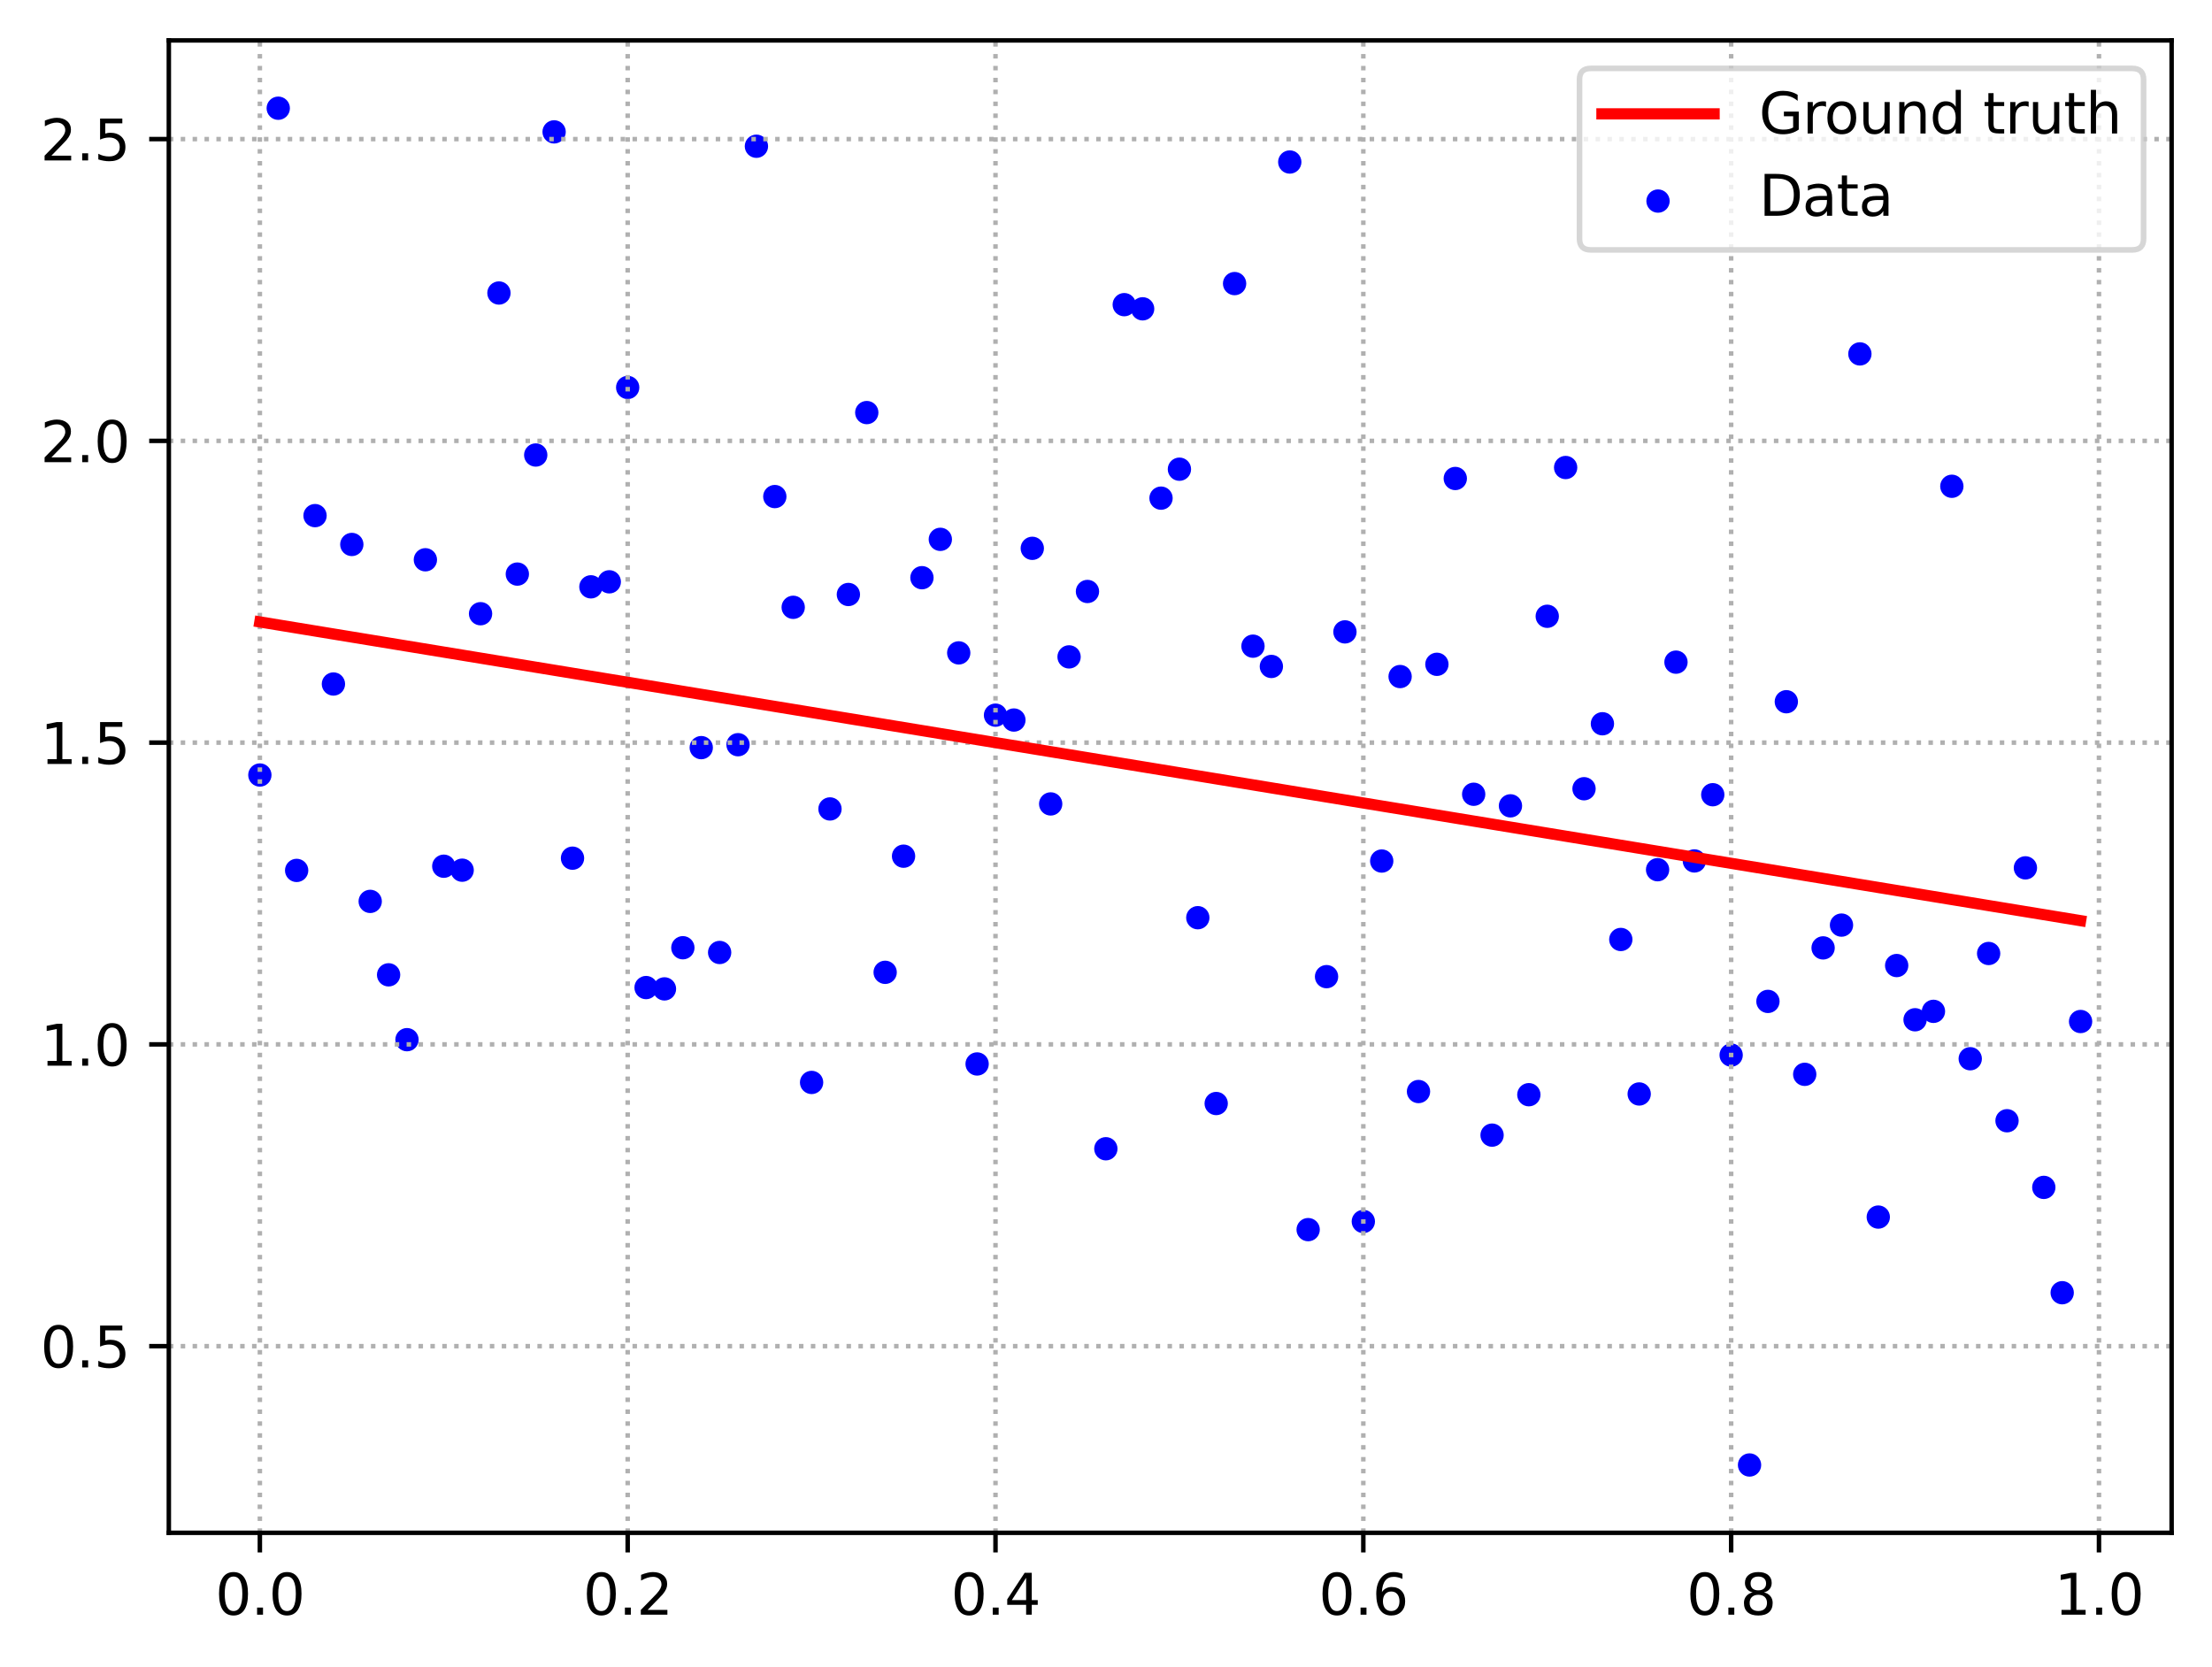 <?xml version="1.0" encoding="utf-8" standalone="no"?>
<!DOCTYPE svg PUBLIC "-//W3C//DTD SVG 1.1//EN"
  "http://www.w3.org/Graphics/SVG/1.1/DTD/svg11.dtd">
<svg xmlns:xlink="http://www.w3.org/1999/xlink" width="394.423pt" height="297.19pt" viewBox="0 0 394.423 297.19" xmlns="http://www.w3.org/2000/svg" version="1.1">
 <defs>
  <style type="text/css">*{stroke-linejoin: round; stroke-linecap: butt}</style>
 </defs>
 <g id="figure_1">
  <g id="patch_1">
   <path d="M 0 297.19 
L 394.423 297.19 
L 394.423 0 
L 0 0 
z
" style="fill: #ffffff"/>
  </g>
  <g id="axes_1">
   <g id="patch_2">
    <path d="M 30.103 273.312 
L 387.223 273.312 
L 387.223 7.2 
L 30.103 7.2 
z
" style="fill: #ffffff"/>
   </g>
   <g id="PathCollection_1">
    <defs>
     <path id="medbc046209" d="M 0 1.581 
C 0.419 1.581 0.822 1.415 1.118 1.118 
C 1.415 0.822 1.581 0.419 1.581 0 
C 1.581 -0.419 1.415 -0.822 1.118 -1.118 
C 0.822 -1.415 0.419 -1.581 0 -1.581 
C -0.419 -1.581 -0.822 -1.415 -1.118 -1.118 
C -1.415 -0.822 -1.581 -0.419 -1.581 0 
C -1.581 0.419 -1.415 0.822 -1.118 1.118 
C -0.822 1.415 -0.419 1.581 0 1.581 
z
" style="stroke: #0000ff"/>
    </defs>
    <g clip-path="url(#pa216a456a9)">
     <use xlink:href="#medbc046209" x="46.336" y="138.189" style="fill: #0000ff; stroke: #0000ff"/>
     <use xlink:href="#medbc046209" x="49.615" y="19.296" style="fill: #0000ff; stroke: #0000ff"/>
     <use xlink:href="#medbc046209" x="52.895" y="155.201" style="fill: #0000ff; stroke: #0000ff"/>
     <use xlink:href="#medbc046209" x="56.174" y="91.939" style="fill: #0000ff; stroke: #0000ff"/>
     <use xlink:href="#medbc046209" x="59.453" y="121.964" style="fill: #0000ff; stroke: #0000ff"/>
     <use xlink:href="#medbc046209" x="62.733" y="97.081" style="fill: #0000ff; stroke: #0000ff"/>
     <use xlink:href="#medbc046209" x="66.012" y="160.724" style="fill: #0000ff; stroke: #0000ff"/>
     <use xlink:href="#medbc046209" x="69.291" y="173.818" style="fill: #0000ff; stroke: #0000ff"/>
     <use xlink:href="#medbc046209" x="72.571" y="185.381" style="fill: #0000ff; stroke: #0000ff"/>
     <use xlink:href="#medbc046209" x="75.85" y="99.811" style="fill: #0000ff; stroke: #0000ff"/>
     <use xlink:href="#medbc046209" x="79.129" y="154.452" style="fill: #0000ff; stroke: #0000ff"/>
     <use xlink:href="#medbc046209" x="82.409" y="155.16" style="fill: #0000ff; stroke: #0000ff"/>
     <use xlink:href="#medbc046209" x="85.688" y="109.429" style="fill: #0000ff; stroke: #0000ff"/>
     <use xlink:href="#medbc046209" x="88.967" y="52.245" style="fill: #0000ff; stroke: #0000ff"/>
     <use xlink:href="#medbc046209" x="92.247" y="102.363" style="fill: #0000ff; stroke: #0000ff"/>
     <use xlink:href="#medbc046209" x="95.526" y="81.132" style="fill: #0000ff; stroke: #0000ff"/>
     <use xlink:href="#medbc046209" x="98.805" y="23.515" style="fill: #0000ff; stroke: #0000ff"/>
     <use xlink:href="#medbc046209" x="102.085" y="153.018" style="fill: #0000ff; stroke: #0000ff"/>
     <use xlink:href="#medbc046209" x="105.364" y="104.636" style="fill: #0000ff; stroke: #0000ff"/>
     <use xlink:href="#medbc046209" x="108.643" y="103.741" style="fill: #0000ff; stroke: #0000ff"/>
     <use xlink:href="#medbc046209" x="111.923" y="69.086" style="fill: #0000ff; stroke: #0000ff"/>
     <use xlink:href="#medbc046209" x="115.202" y="176.09" style="fill: #0000ff; stroke: #0000ff"/>
     <use xlink:href="#medbc046209" x="118.481" y="176.325" style="fill: #0000ff; stroke: #0000ff"/>
     <use xlink:href="#medbc046209" x="121.761" y="168.988" style="fill: #0000ff; stroke: #0000ff"/>
     <use xlink:href="#medbc046209" x="125.04" y="133.307" style="fill: #0000ff; stroke: #0000ff"/>
     <use xlink:href="#medbc046209" x="128.319" y="169.833" style="fill: #0000ff; stroke: #0000ff"/>
     <use xlink:href="#medbc046209" x="131.599" y="132.786" style="fill: #0000ff; stroke: #0000ff"/>
     <use xlink:href="#medbc046209" x="134.878" y="26.076" style="fill: #0000ff; stroke: #0000ff"/>
     <use xlink:href="#medbc046209" x="138.157" y="88.541" style="fill: #0000ff; stroke: #0000ff"/>
     <use xlink:href="#medbc046209" x="141.437" y="108.288" style="fill: #0000ff; stroke: #0000ff"/>
     <use xlink:href="#medbc046209" x="144.716" y="193.006" style="fill: #0000ff; stroke: #0000ff"/>
     <use xlink:href="#medbc046209" x="147.995" y="144.24" style="fill: #0000ff; stroke: #0000ff"/>
     <use xlink:href="#medbc046209" x="151.275" y="106.001" style="fill: #0000ff; stroke: #0000ff"/>
     <use xlink:href="#medbc046209" x="154.554" y="73.565" style="fill: #0000ff; stroke: #0000ff"/>
     <use xlink:href="#medbc046209" x="157.833" y="173.372" style="fill: #0000ff; stroke: #0000ff"/>
     <use xlink:href="#medbc046209" x="161.113" y="152.664" style="fill: #0000ff; stroke: #0000ff"/>
     <use xlink:href="#medbc046209" x="164.392" y="103.007" style="fill: #0000ff; stroke: #0000ff"/>
     <use xlink:href="#medbc046209" x="167.671" y="96.168" style="fill: #0000ff; stroke: #0000ff"/>
     <use xlink:href="#medbc046209" x="170.951" y="116.413" style="fill: #0000ff; stroke: #0000ff"/>
     <use xlink:href="#medbc046209" x="174.23" y="189.712" style="fill: #0000ff; stroke: #0000ff"/>
     <use xlink:href="#medbc046209" x="177.509" y="127.518" style="fill: #0000ff; stroke: #0000ff"/>
     <use xlink:href="#medbc046209" x="180.789" y="128.387" style="fill: #0000ff; stroke: #0000ff"/>
     <use xlink:href="#medbc046209" x="184.068" y="97.77" style="fill: #0000ff; stroke: #0000ff"/>
     <use xlink:href="#medbc046209" x="187.347" y="143.345" style="fill: #0000ff; stroke: #0000ff"/>
     <use xlink:href="#medbc046209" x="190.627" y="117.127" style="fill: #0000ff; stroke: #0000ff"/>
     <use xlink:href="#medbc046209" x="193.906" y="105.465" style="fill: #0000ff; stroke: #0000ff"/>
     <use xlink:href="#medbc046209" x="197.185" y="204.829" style="fill: #0000ff; stroke: #0000ff"/>
     <use xlink:href="#medbc046209" x="200.465" y="54.323" style="fill: #0000ff; stroke: #0000ff"/>
     <use xlink:href="#medbc046209" x="203.744" y="55.065" style="fill: #0000ff; stroke: #0000ff"/>
     <use xlink:href="#medbc046209" x="207.023" y="88.822" style="fill: #0000ff; stroke: #0000ff"/>
     <use xlink:href="#medbc046209" x="210.303" y="83.662" style="fill: #0000ff; stroke: #0000ff"/>
     <use xlink:href="#medbc046209" x="213.582" y="163.631" style="fill: #0000ff; stroke: #0000ff"/>
     <use xlink:href="#medbc046209" x="216.861" y="196.765" style="fill: #0000ff; stroke: #0000ff"/>
     <use xlink:href="#medbc046209" x="220.141" y="50.565" style="fill: #0000ff; stroke: #0000ff"/>
     <use xlink:href="#medbc046209" x="223.42" y="115.217" style="fill: #0000ff; stroke: #0000ff"/>
     <use xlink:href="#medbc046209" x="226.699" y="118.833" style="fill: #0000ff; stroke: #0000ff"/>
     <use xlink:href="#medbc046209" x="229.979" y="28.888" style="fill: #0000ff; stroke: #0000ff"/>
     <use xlink:href="#medbc046209" x="233.258" y="219.251" style="fill: #0000ff; stroke: #0000ff"/>
     <use xlink:href="#medbc046209" x="236.538" y="174.143" style="fill: #0000ff; stroke: #0000ff"/>
     <use xlink:href="#medbc046209" x="239.817" y="112.669" style="fill: #0000ff; stroke: #0000ff"/>
     <use xlink:href="#medbc046209" x="243.096" y="217.797" style="fill: #0000ff; stroke: #0000ff"/>
     <use xlink:href="#medbc046209" x="246.376" y="153.529" style="fill: #0000ff; stroke: #0000ff"/>
     <use xlink:href="#medbc046209" x="249.655" y="120.634" style="fill: #0000ff; stroke: #0000ff"/>
     <use xlink:href="#medbc046209" x="252.934" y="194.628" style="fill: #0000ff; stroke: #0000ff"/>
     <use xlink:href="#medbc046209" x="256.214" y="118.451" style="fill: #0000ff; stroke: #0000ff"/>
     <use xlink:href="#medbc046209" x="259.493" y="85.317" style="fill: #0000ff; stroke: #0000ff"/>
     <use xlink:href="#medbc046209" x="262.772" y="141.622" style="fill: #0000ff; stroke: #0000ff"/>
     <use xlink:href="#medbc046209" x="266.052" y="202.401" style="fill: #0000ff; stroke: #0000ff"/>
     <use xlink:href="#medbc046209" x="269.331" y="143.687" style="fill: #0000ff; stroke: #0000ff"/>
     <use xlink:href="#medbc046209" x="272.61" y="195.192" style="fill: #0000ff; stroke: #0000ff"/>
     <use xlink:href="#medbc046209" x="275.89" y="109.887" style="fill: #0000ff; stroke: #0000ff"/>
     <use xlink:href="#medbc046209" x="279.169" y="83.361" style="fill: #0000ff; stroke: #0000ff"/>
     <use xlink:href="#medbc046209" x="282.448" y="140.636" style="fill: #0000ff; stroke: #0000ff"/>
     <use xlink:href="#medbc046209" x="285.728" y="129.051" style="fill: #0000ff; stroke: #0000ff"/>
     <use xlink:href="#medbc046209" x="289.007" y="167.514" style="fill: #0000ff; stroke: #0000ff"/>
     <use xlink:href="#medbc046209" x="292.286" y="195.062" style="fill: #0000ff; stroke: #0000ff"/>
     <use xlink:href="#medbc046209" x="295.566" y="155.075" style="fill: #0000ff; stroke: #0000ff"/>
     <use xlink:href="#medbc046209" x="298.845" y="118.066" style="fill: #0000ff; stroke: #0000ff"/>
     <use xlink:href="#medbc046209" x="302.124" y="153.511" style="fill: #0000ff; stroke: #0000ff"/>
     <use xlink:href="#medbc046209" x="305.404" y="141.703" style="fill: #0000ff; stroke: #0000ff"/>
     <use xlink:href="#medbc046209" x="308.683" y="188.124" style="fill: #0000ff; stroke: #0000ff"/>
     <use xlink:href="#medbc046209" x="311.962" y="261.216" style="fill: #0000ff; stroke: #0000ff"/>
     <use xlink:href="#medbc046209" x="315.242" y="178.558" style="fill: #0000ff; stroke: #0000ff"/>
     <use xlink:href="#medbc046209" x="318.521" y="125.123" style="fill: #0000ff; stroke: #0000ff"/>
     <use xlink:href="#medbc046209" x="321.8" y="191.56" style="fill: #0000ff; stroke: #0000ff"/>
     <use xlink:href="#medbc046209" x="325.08" y="169.015" style="fill: #0000ff; stroke: #0000ff"/>
     <use xlink:href="#medbc046209" x="328.359" y="164.951" style="fill: #0000ff; stroke: #0000ff"/>
     <use xlink:href="#medbc046209" x="331.638" y="63.103" style="fill: #0000ff; stroke: #0000ff"/>
     <use xlink:href="#medbc046209" x="334.918" y="217.012" style="fill: #0000ff; stroke: #0000ff"/>
     <use xlink:href="#medbc046209" x="338.197" y="172.162" style="fill: #0000ff; stroke: #0000ff"/>
     <use xlink:href="#medbc046209" x="341.476" y="181.83" style="fill: #0000ff; stroke: #0000ff"/>
     <use xlink:href="#medbc046209" x="344.756" y="180.33" style="fill: #0000ff; stroke: #0000ff"/>
     <use xlink:href="#medbc046209" x="348.035" y="86.707" style="fill: #0000ff; stroke: #0000ff"/>
     <use xlink:href="#medbc046209" x="351.314" y="188.779" style="fill: #0000ff; stroke: #0000ff"/>
     <use xlink:href="#medbc046209" x="354.594" y="170.012" style="fill: #0000ff; stroke: #0000ff"/>
     <use xlink:href="#medbc046209" x="357.873" y="199.836" style="fill: #0000ff; stroke: #0000ff"/>
     <use xlink:href="#medbc046209" x="361.152" y="154.745" style="fill: #0000ff; stroke: #0000ff"/>
     <use xlink:href="#medbc046209" x="364.432" y="211.718" style="fill: #0000ff; stroke: #0000ff"/>
     <use xlink:href="#medbc046209" x="367.711" y="230.501" style="fill: #0000ff; stroke: #0000ff"/>
     <use xlink:href="#medbc046209" x="370.99" y="182.142" style="fill: #0000ff; stroke: #0000ff"/>
    </g>
   </g>
   <g id="matplotlib.axis_1">
    <g id="xtick_1">
     <g id="line2d_1">
      <path d="M 46.336 273.312 
L 46.336 7.2 
" clip-path="url(#pa216a456a9)" style="fill: none; stroke-dasharray: 0.8,1.32; stroke-dashoffset: 0; stroke: #b0b0b0; stroke-width: 0.8"/>
     </g>
     <g id="line2d_2">
      <defs>
       <path id="me3f356016a" d="M 0 0 
L 0 3.5 
" style="stroke: #000000; stroke-width: 0.8"/>
      </defs>
      <g>
       <use xlink:href="#me3f356016a" x="46.336" y="273.312" style="stroke: #000000; stroke-width: 0.8"/>
      </g>
     </g>
     <g id="text_1">
      <!-- 0.0 -->
      <g transform="translate(38.384 287.91) scale(0.1 -0.1)">
       <defs>
        <path id="DejaVuSans-30" d="M 2034 4250 
Q 1547 4250 1301 3770 
Q 1056 3291 1056 2328 
Q 1056 1369 1301 889 
Q 1547 409 2034 409 
Q 2525 409 2770 889 
Q 3016 1369 3016 2328 
Q 3016 3291 2770 3770 
Q 2525 4250 2034 4250 
z
M 2034 4750 
Q 2819 4750 3233 4129 
Q 3647 3509 3647 2328 
Q 3647 1150 3233 529 
Q 2819 -91 2034 -91 
Q 1250 -91 836 529 
Q 422 1150 422 2328 
Q 422 3509 836 4129 
Q 1250 4750 2034 4750 
z
" transform="scale(0.016)"/>
        <path id="DejaVuSans-2e" d="M 684 794 
L 1344 794 
L 1344 0 
L 684 0 
L 684 794 
z
" transform="scale(0.016)"/>
       </defs>
       <use xlink:href="#DejaVuSans-30"/>
       <use xlink:href="#DejaVuSans-2e" x="63.623"/>
       <use xlink:href="#DejaVuSans-30" x="95.41"/>
      </g>
     </g>
    </g>
    <g id="xtick_2">
     <g id="line2d_3">
      <path d="M 111.923 273.312 
L 111.923 7.2 
" clip-path="url(#pa216a456a9)" style="fill: none; stroke-dasharray: 0.8,1.32; stroke-dashoffset: 0; stroke: #b0b0b0; stroke-width: 0.8"/>
     </g>
     <g id="line2d_4">
      <g>
       <use xlink:href="#me3f356016a" x="111.923" y="273.312" style="stroke: #000000; stroke-width: 0.8"/>
      </g>
     </g>
     <g id="text_2">
      <!-- 0.2 -->
      <g transform="translate(103.971 287.91) scale(0.1 -0.1)">
       <defs>
        <path id="DejaVuSans-32" d="M 1228 531 
L 3431 531 
L 3431 0 
L 469 0 
L 469 531 
Q 828 903 1448 1529 
Q 2069 2156 2228 2338 
Q 2531 2678 2651 2914 
Q 2772 3150 2772 3378 
Q 2772 3750 2511 3984 
Q 2250 4219 1831 4219 
Q 1534 4219 1204 4116 
Q 875 4013 500 3803 
L 500 4441 
Q 881 4594 1212 4672 
Q 1544 4750 1819 4750 
Q 2544 4750 2975 4387 
Q 3406 4025 3406 3419 
Q 3406 3131 3298 2873 
Q 3191 2616 2906 2266 
Q 2828 2175 2409 1742 
Q 1991 1309 1228 531 
z
" transform="scale(0.016)"/>
       </defs>
       <use xlink:href="#DejaVuSans-30"/>
       <use xlink:href="#DejaVuSans-2e" x="63.623"/>
       <use xlink:href="#DejaVuSans-32" x="95.41"/>
      </g>
     </g>
    </g>
    <g id="xtick_3">
     <g id="line2d_5">
      <path d="M 177.509 273.312 
L 177.509 7.2 
" clip-path="url(#pa216a456a9)" style="fill: none; stroke-dasharray: 0.8,1.32; stroke-dashoffset: 0; stroke: #b0b0b0; stroke-width: 0.8"/>
     </g>
     <g id="line2d_6">
      <g>
       <use xlink:href="#me3f356016a" x="177.509" y="273.312" style="stroke: #000000; stroke-width: 0.8"/>
      </g>
     </g>
     <g id="text_3">
      <!-- 0.4 -->
      <g transform="translate(169.558 287.91) scale(0.1 -0.1)">
       <defs>
        <path id="DejaVuSans-34" d="M 2419 4116 
L 825 1625 
L 2419 1625 
L 2419 4116 
z
M 2253 4666 
L 3047 4666 
L 3047 1625 
L 3713 1625 
L 3713 1100 
L 3047 1100 
L 3047 0 
L 2419 0 
L 2419 1100 
L 313 1100 
L 313 1709 
L 2253 4666 
z
" transform="scale(0.016)"/>
       </defs>
       <use xlink:href="#DejaVuSans-30"/>
       <use xlink:href="#DejaVuSans-2e" x="63.623"/>
       <use xlink:href="#DejaVuSans-34" x="95.41"/>
      </g>
     </g>
    </g>
    <g id="xtick_4">
     <g id="line2d_7">
      <path d="M 243.096 273.312 
L 243.096 7.2 
" clip-path="url(#pa216a456a9)" style="fill: none; stroke-dasharray: 0.8,1.32; stroke-dashoffset: 0; stroke: #b0b0b0; stroke-width: 0.8"/>
     </g>
     <g id="line2d_8">
      <g>
       <use xlink:href="#me3f356016a" x="243.096" y="273.312" style="stroke: #000000; stroke-width: 0.8"/>
      </g>
     </g>
     <g id="text_4">
      <!-- 0.6 -->
      <g transform="translate(235.145 287.91) scale(0.1 -0.1)">
       <defs>
        <path id="DejaVuSans-36" d="M 2113 2584 
Q 1688 2584 1439 2293 
Q 1191 2003 1191 1497 
Q 1191 994 1439 701 
Q 1688 409 2113 409 
Q 2538 409 2786 701 
Q 3034 994 3034 1497 
Q 3034 2003 2786 2293 
Q 2538 2584 2113 2584 
z
M 3366 4563 
L 3366 3988 
Q 3128 4100 2886 4159 
Q 2644 4219 2406 4219 
Q 1781 4219 1451 3797 
Q 1122 3375 1075 2522 
Q 1259 2794 1537 2939 
Q 1816 3084 2150 3084 
Q 2853 3084 3261 2657 
Q 3669 2231 3669 1497 
Q 3669 778 3244 343 
Q 2819 -91 2113 -91 
Q 1303 -91 875 529 
Q 447 1150 447 2328 
Q 447 3434 972 4092 
Q 1497 4750 2381 4750 
Q 2619 4750 2861 4703 
Q 3103 4656 3366 4563 
z
" transform="scale(0.016)"/>
       </defs>
       <use xlink:href="#DejaVuSans-30"/>
       <use xlink:href="#DejaVuSans-2e" x="63.623"/>
       <use xlink:href="#DejaVuSans-36" x="95.41"/>
      </g>
     </g>
    </g>
    <g id="xtick_5">
     <g id="line2d_9">
      <path d="M 308.683 273.312 
L 308.683 7.2 
" clip-path="url(#pa216a456a9)" style="fill: none; stroke-dasharray: 0.8,1.32; stroke-dashoffset: 0; stroke: #b0b0b0; stroke-width: 0.8"/>
     </g>
     <g id="line2d_10">
      <g>
       <use xlink:href="#me3f356016a" x="308.683" y="273.312" style="stroke: #000000; stroke-width: 0.8"/>
      </g>
     </g>
     <g id="text_5">
      <!-- 0.8 -->
      <g transform="translate(300.731 287.91) scale(0.1 -0.1)">
       <defs>
        <path id="DejaVuSans-38" d="M 2034 2216 
Q 1584 2216 1326 1975 
Q 1069 1734 1069 1313 
Q 1069 891 1326 650 
Q 1584 409 2034 409 
Q 2484 409 2743 651 
Q 3003 894 3003 1313 
Q 3003 1734 2745 1975 
Q 2488 2216 2034 2216 
z
M 1403 2484 
Q 997 2584 770 2862 
Q 544 3141 544 3541 
Q 544 4100 942 4425 
Q 1341 4750 2034 4750 
Q 2731 4750 3128 4425 
Q 3525 4100 3525 3541 
Q 3525 3141 3298 2862 
Q 3072 2584 2669 2484 
Q 3125 2378 3379 2068 
Q 3634 1759 3634 1313 
Q 3634 634 3220 271 
Q 2806 -91 2034 -91 
Q 1263 -91 848 271 
Q 434 634 434 1313 
Q 434 1759 690 2068 
Q 947 2378 1403 2484 
z
M 1172 3481 
Q 1172 3119 1398 2916 
Q 1625 2713 2034 2713 
Q 2441 2713 2670 2916 
Q 2900 3119 2900 3481 
Q 2900 3844 2670 4047 
Q 2441 4250 2034 4250 
Q 1625 4250 1398 4047 
Q 1172 3844 1172 3481 
z
" transform="scale(0.016)"/>
       </defs>
       <use xlink:href="#DejaVuSans-30"/>
       <use xlink:href="#DejaVuSans-2e" x="63.623"/>
       <use xlink:href="#DejaVuSans-38" x="95.41"/>
      </g>
     </g>
    </g>
    <g id="xtick_6">
     <g id="line2d_11">
      <path d="M 374.27 273.312 
L 374.27 7.2 
" clip-path="url(#pa216a456a9)" style="fill: none; stroke-dasharray: 0.8,1.32; stroke-dashoffset: 0; stroke: #b0b0b0; stroke-width: 0.8"/>
     </g>
     <g id="line2d_12">
      <g>
       <use xlink:href="#me3f356016a" x="374.27" y="273.312" style="stroke: #000000; stroke-width: 0.8"/>
      </g>
     </g>
     <g id="text_6">
      <!-- 1.0 -->
      <g transform="translate(366.318 287.91) scale(0.1 -0.1)">
       <defs>
        <path id="DejaVuSans-31" d="M 794 531 
L 1825 531 
L 1825 4091 
L 703 3866 
L 703 4441 
L 1819 4666 
L 2450 4666 
L 2450 531 
L 3481 531 
L 3481 0 
L 794 0 
L 794 531 
z
" transform="scale(0.016)"/>
       </defs>
       <use xlink:href="#DejaVuSans-31"/>
       <use xlink:href="#DejaVuSans-2e" x="63.623"/>
       <use xlink:href="#DejaVuSans-30" x="95.41"/>
      </g>
     </g>
    </g>
   </g>
   <g id="matplotlib.axis_2">
    <g id="ytick_1">
     <g id="line2d_13">
      <path d="M 30.103 240.026 
L 387.223 240.026 
" clip-path="url(#pa216a456a9)" style="fill: none; stroke-dasharray: 0.8,1.32; stroke-dashoffset: 0; stroke: #b0b0b0; stroke-width: 0.8"/>
     </g>
     <g id="line2d_14">
      <defs>
       <path id="ma139cb7e0c" d="M 0 0 
L -3.5 0 
" style="stroke: #000000; stroke-width: 0.8"/>
      </defs>
      <g>
       <use xlink:href="#ma139cb7e0c" x="30.103" y="240.026" style="stroke: #000000; stroke-width: 0.8"/>
      </g>
     </g>
     <g id="text_7">
      <!-- 0.5 -->
      <g transform="translate(7.2 243.825) scale(0.1 -0.1)">
       <defs>
        <path id="DejaVuSans-35" d="M 691 4666 
L 3169 4666 
L 3169 4134 
L 1269 4134 
L 1269 2991 
Q 1406 3038 1543 3061 
Q 1681 3084 1819 3084 
Q 2600 3084 3056 2656 
Q 3513 2228 3513 1497 
Q 3513 744 3044 326 
Q 2575 -91 1722 -91 
Q 1428 -91 1123 -41 
Q 819 9 494 109 
L 494 744 
Q 775 591 1075 516 
Q 1375 441 1709 441 
Q 2250 441 2565 725 
Q 2881 1009 2881 1497 
Q 2881 1984 2565 2268 
Q 2250 2553 1709 2553 
Q 1456 2553 1204 2497 
Q 953 2441 691 2322 
L 691 4666 
z
" transform="scale(0.016)"/>
       </defs>
       <use xlink:href="#DejaVuSans-30"/>
       <use xlink:href="#DejaVuSans-2e" x="63.623"/>
       <use xlink:href="#DejaVuSans-35" x="95.41"/>
      </g>
     </g>
    </g>
    <g id="ytick_2">
     <g id="line2d_15">
      <path d="M 30.103 186.221 
L 387.223 186.221 
" clip-path="url(#pa216a456a9)" style="fill: none; stroke-dasharray: 0.8,1.32; stroke-dashoffset: 0; stroke: #b0b0b0; stroke-width: 0.8"/>
     </g>
     <g id="line2d_16">
      <g>
       <use xlink:href="#ma139cb7e0c" x="30.103" y="186.221" style="stroke: #000000; stroke-width: 0.8"/>
      </g>
     </g>
     <g id="text_8">
      <!-- 1.0 -->
      <g transform="translate(7.2 190.02) scale(0.1 -0.1)">
       <use xlink:href="#DejaVuSans-31"/>
       <use xlink:href="#DejaVuSans-2e" x="63.623"/>
       <use xlink:href="#DejaVuSans-30" x="95.41"/>
      </g>
     </g>
    </g>
    <g id="ytick_3">
     <g id="line2d_17">
      <path d="M 30.103 132.416 
L 387.223 132.416 
" clip-path="url(#pa216a456a9)" style="fill: none; stroke-dasharray: 0.8,1.32; stroke-dashoffset: 0; stroke: #b0b0b0; stroke-width: 0.8"/>
     </g>
     <g id="line2d_18">
      <g>
       <use xlink:href="#ma139cb7e0c" x="30.103" y="132.416" style="stroke: #000000; stroke-width: 0.8"/>
      </g>
     </g>
     <g id="text_9">
      <!-- 1.5 -->
      <g transform="translate(7.2 136.215) scale(0.1 -0.1)">
       <use xlink:href="#DejaVuSans-31"/>
       <use xlink:href="#DejaVuSans-2e" x="63.623"/>
       <use xlink:href="#DejaVuSans-35" x="95.41"/>
      </g>
     </g>
    </g>
    <g id="ytick_4">
     <g id="line2d_19">
      <path d="M 30.103 78.611 
L 387.223 78.611 
" clip-path="url(#pa216a456a9)" style="fill: none; stroke-dasharray: 0.8,1.32; stroke-dashoffset: 0; stroke: #b0b0b0; stroke-width: 0.8"/>
     </g>
     <g id="line2d_20">
      <g>
       <use xlink:href="#ma139cb7e0c" x="30.103" y="78.611" style="stroke: #000000; stroke-width: 0.8"/>
      </g>
     </g>
     <g id="text_10">
      <!-- 2.0 -->
      <g transform="translate(7.2 82.41) scale(0.1 -0.1)">
       <use xlink:href="#DejaVuSans-32"/>
       <use xlink:href="#DejaVuSans-2e" x="63.623"/>
       <use xlink:href="#DejaVuSans-30" x="95.41"/>
      </g>
     </g>
    </g>
    <g id="ytick_5">
     <g id="line2d_21">
      <path d="M 30.103 24.806 
L 387.223 24.806 
" clip-path="url(#pa216a456a9)" style="fill: none; stroke-dasharray: 0.8,1.32; stroke-dashoffset: 0; stroke: #b0b0b0; stroke-width: 0.8"/>
     </g>
     <g id="line2d_22">
      <g>
       <use xlink:href="#ma139cb7e0c" x="30.103" y="24.806" style="stroke: #000000; stroke-width: 0.8"/>
      </g>
     </g>
     <g id="text_11">
      <!-- 2.5 -->
      <g transform="translate(7.2 28.605) scale(0.1 -0.1)">
       <use xlink:href="#DejaVuSans-32"/>
       <use xlink:href="#DejaVuSans-2e" x="63.623"/>
       <use xlink:href="#DejaVuSans-35" x="95.41"/>
      </g>
     </g>
    </g>
   </g>
   <g id="line2d_23">
    <path d="M 46.336 110.894 
L 49.615 111.432 
L 52.895 111.97 
L 56.174 112.508 
L 59.453 113.046 
L 62.733 113.584 
L 66.012 114.122 
L 69.291 114.66 
L 72.571 115.198 
L 75.85 115.736 
L 79.129 116.274 
L 82.409 116.812 
L 85.688 117.35 
L 88.967 117.888 
L 92.247 118.426 
L 95.526 118.965 
L 98.805 119.503 
L 102.085 120.041 
L 105.364 120.579 
L 108.643 121.117 
L 111.923 121.655 
L 115.202 122.193 
L 118.481 122.731 
L 121.761 123.269 
L 125.04 123.807 
L 128.319 124.345 
L 131.599 124.883 
L 134.878 125.421 
L 138.157 125.959 
L 141.437 126.497 
L 144.716 127.035 
L 147.995 127.573 
L 151.275 128.111 
L 154.554 128.649 
L 157.833 129.187 
L 161.113 129.726 
L 164.392 130.264 
L 167.671 130.802 
L 170.951 131.34 
L 174.23 131.878 
L 177.509 132.416 
L 180.789 132.954 
L 184.068 133.492 
L 187.347 134.03 
L 190.627 134.568 
L 193.906 135.106 
L 197.185 135.644 
L 200.465 136.182 
L 203.744 136.72 
L 207.023 137.258 
L 210.303 137.796 
L 213.582 138.334 
L 216.861 138.872 
L 220.141 139.41 
L 223.42 139.948 
L 226.699 140.487 
L 229.979 141.025 
L 233.258 141.563 
L 236.538 142.101 
L 239.817 142.639 
L 243.096 143.177 
L 246.376 143.715 
L 249.655 144.253 
L 252.934 144.791 
L 256.214 145.329 
L 259.493 145.867 
L 262.772 146.405 
L 266.052 146.943 
L 269.331 147.481 
L 272.61 148.019 
L 275.89 148.557 
L 279.169 149.095 
L 282.448 149.633 
L 285.728 150.171 
L 289.007 150.71 
L 292.286 151.248 
L 295.566 151.786 
L 298.845 152.324 
L 302.124 152.862 
L 305.404 153.4 
L 308.683 153.938 
L 311.962 154.476 
L 315.242 155.014 
L 318.521 155.552 
L 321.8 156.09 
L 325.08 156.628 
L 328.359 157.166 
L 331.638 157.704 
L 334.918 158.242 
L 338.197 158.78 
L 341.476 159.318 
L 344.756 159.856 
L 348.035 160.394 
L 351.314 160.932 
L 354.594 161.471 
L 357.873 162.009 
L 361.152 162.547 
L 364.432 163.085 
L 367.711 163.623 
L 370.99 164.161 
" clip-path="url(#pa216a456a9)" style="fill: none; stroke: #ff0000; stroke-width: 2; stroke-linecap: square"/>
   </g>
   <g id="patch_3">
    <path d="M 30.103 273.312 
L 30.103 7.2 
" style="fill: none; stroke: #000000; stroke-width: 0.8; stroke-linejoin: miter; stroke-linecap: square"/>
   </g>
   <g id="patch_4">
    <path d="M 387.223 273.312 
L 387.223 7.2 
" style="fill: none; stroke: #000000; stroke-width: 0.8; stroke-linejoin: miter; stroke-linecap: square"/>
   </g>
   <g id="patch_5">
    <path d="M 30.103 273.312 
L 387.223 273.312 
" style="fill: none; stroke: #000000; stroke-width: 0.8; stroke-linejoin: miter; stroke-linecap: square"/>
   </g>
   <g id="patch_6">
    <path d="M 30.103 7.2 
L 387.223 7.2 
" style="fill: none; stroke: #000000; stroke-width: 0.8; stroke-linejoin: miter; stroke-linecap: square"/>
   </g>
   <g id="legend_1">
    <g id="patch_7">
     <path d="M 283.642 44.556 
L 380.223 44.556 
Q 382.223 44.556 382.223 42.556 
L 382.223 14.2 
Q 382.223 12.2 380.223 12.2 
L 283.642 12.2 
Q 281.642 12.2 281.642 14.2 
L 281.642 42.556 
Q 281.642 44.556 283.642 44.556 
z
" style="fill: #ffffff; opacity: 0.8; stroke: #cccccc; stroke-linejoin: miter"/>
    </g>
    <g id="line2d_24">
     <path d="M 285.642 20.298 
L 295.642 20.298 
L 305.642 20.298 
" style="fill: none; stroke: #ff0000; stroke-width: 2; stroke-linecap: square"/>
    </g>
    <g id="text_12">
     <!-- Ground truth -->
     <g transform="translate(313.642 23.798) scale(0.1 -0.1)">
      <defs>
       <path id="DejaVuSans-47" d="M 3809 666 
L 3809 1919 
L 2778 1919 
L 2778 2438 
L 4434 2438 
L 4434 434 
Q 4069 175 3628 42 
Q 3188 -91 2688 -91 
Q 1594 -91 976 548 
Q 359 1188 359 2328 
Q 359 3472 976 4111 
Q 1594 4750 2688 4750 
Q 3144 4750 3555 4637 
Q 3966 4525 4313 4306 
L 4313 3634 
Q 3963 3931 3569 4081 
Q 3175 4231 2741 4231 
Q 1884 4231 1454 3753 
Q 1025 3275 1025 2328 
Q 1025 1384 1454 906 
Q 1884 428 2741 428 
Q 3075 428 3337 486 
Q 3600 544 3809 666 
z
" transform="scale(0.016)"/>
       <path id="DejaVuSans-72" d="M 2631 2963 
Q 2534 3019 2420 3045 
Q 2306 3072 2169 3072 
Q 1681 3072 1420 2755 
Q 1159 2438 1159 1844 
L 1159 0 
L 581 0 
L 581 3500 
L 1159 3500 
L 1159 2956 
Q 1341 3275 1631 3429 
Q 1922 3584 2338 3584 
Q 2397 3584 2469 3576 
Q 2541 3569 2628 3553 
L 2631 2963 
z
" transform="scale(0.016)"/>
       <path id="DejaVuSans-6f" d="M 1959 3097 
Q 1497 3097 1228 2736 
Q 959 2375 959 1747 
Q 959 1119 1226 758 
Q 1494 397 1959 397 
Q 2419 397 2687 759 
Q 2956 1122 2956 1747 
Q 2956 2369 2687 2733 
Q 2419 3097 1959 3097 
z
M 1959 3584 
Q 2709 3584 3137 3096 
Q 3566 2609 3566 1747 
Q 3566 888 3137 398 
Q 2709 -91 1959 -91 
Q 1206 -91 779 398 
Q 353 888 353 1747 
Q 353 2609 779 3096 
Q 1206 3584 1959 3584 
z
" transform="scale(0.016)"/>
       <path id="DejaVuSans-75" d="M 544 1381 
L 544 3500 
L 1119 3500 
L 1119 1403 
Q 1119 906 1312 657 
Q 1506 409 1894 409 
Q 2359 409 2629 706 
Q 2900 1003 2900 1516 
L 2900 3500 
L 3475 3500 
L 3475 0 
L 2900 0 
L 2900 538 
Q 2691 219 2414 64 
Q 2138 -91 1772 -91 
Q 1169 -91 856 284 
Q 544 659 544 1381 
z
M 1991 3584 
L 1991 3584 
z
" transform="scale(0.016)"/>
       <path id="DejaVuSans-6e" d="M 3513 2113 
L 3513 0 
L 2938 0 
L 2938 2094 
Q 2938 2591 2744 2837 
Q 2550 3084 2163 3084 
Q 1697 3084 1428 2787 
Q 1159 2491 1159 1978 
L 1159 0 
L 581 0 
L 581 3500 
L 1159 3500 
L 1159 2956 
Q 1366 3272 1645 3428 
Q 1925 3584 2291 3584 
Q 2894 3584 3203 3211 
Q 3513 2838 3513 2113 
z
" transform="scale(0.016)"/>
       <path id="DejaVuSans-64" d="M 2906 2969 
L 2906 4863 
L 3481 4863 
L 3481 0 
L 2906 0 
L 2906 525 
Q 2725 213 2448 61 
Q 2172 -91 1784 -91 
Q 1150 -91 751 415 
Q 353 922 353 1747 
Q 353 2572 751 3078 
Q 1150 3584 1784 3584 
Q 2172 3584 2448 3432 
Q 2725 3281 2906 2969 
z
M 947 1747 
Q 947 1113 1208 752 
Q 1469 391 1925 391 
Q 2381 391 2643 752 
Q 2906 1113 2906 1747 
Q 2906 2381 2643 2742 
Q 2381 3103 1925 3103 
Q 1469 3103 1208 2742 
Q 947 2381 947 1747 
z
" transform="scale(0.016)"/>
       <path id="DejaVuSans-20" transform="scale(0.016)"/>
       <path id="DejaVuSans-74" d="M 1172 4494 
L 1172 3500 
L 2356 3500 
L 2356 3053 
L 1172 3053 
L 1172 1153 
Q 1172 725 1289 603 
Q 1406 481 1766 481 
L 2356 481 
L 2356 0 
L 1766 0 
Q 1100 0 847 248 
Q 594 497 594 1153 
L 594 3053 
L 172 3053 
L 172 3500 
L 594 3500 
L 594 4494 
L 1172 4494 
z
" transform="scale(0.016)"/>
       <path id="DejaVuSans-68" d="M 3513 2113 
L 3513 0 
L 2938 0 
L 2938 2094 
Q 2938 2591 2744 2837 
Q 2550 3084 2163 3084 
Q 1697 3084 1428 2787 
Q 1159 2491 1159 1978 
L 1159 0 
L 581 0 
L 581 4863 
L 1159 4863 
L 1159 2956 
Q 1366 3272 1645 3428 
Q 1925 3584 2291 3584 
Q 2894 3584 3203 3211 
Q 3513 2838 3513 2113 
z
" transform="scale(0.016)"/>
      </defs>
      <use xlink:href="#DejaVuSans-47"/>
      <use xlink:href="#DejaVuSans-72" x="77.49"/>
      <use xlink:href="#DejaVuSans-6f" x="116.354"/>
      <use xlink:href="#DejaVuSans-75" x="177.535"/>
      <use xlink:href="#DejaVuSans-6e" x="240.914"/>
      <use xlink:href="#DejaVuSans-64" x="304.293"/>
      <use xlink:href="#DejaVuSans-20" x="367.77"/>
      <use xlink:href="#DejaVuSans-74" x="399.557"/>
      <use xlink:href="#DejaVuSans-72" x="438.766"/>
      <use xlink:href="#DejaVuSans-75" x="479.879"/>
      <use xlink:href="#DejaVuSans-74" x="543.258"/>
      <use xlink:href="#DejaVuSans-68" x="582.467"/>
     </g>
    </g>
    <g id="PathCollection_2">
     <g>
      <use xlink:href="#medbc046209" x="295.642" y="35.852" style="fill: #0000ff; stroke: #0000ff"/>
     </g>
    </g>
    <g id="text_13">
     <!-- Data -->
     <g transform="translate(313.642 38.477) scale(0.1 -0.1)">
      <defs>
       <path id="DejaVuSans-44" d="M 1259 4147 
L 1259 519 
L 2022 519 
Q 2988 519 3436 956 
Q 3884 1394 3884 2338 
Q 3884 3275 3436 3711 
Q 2988 4147 2022 4147 
L 1259 4147 
z
M 628 4666 
L 1925 4666 
Q 3281 4666 3915 4102 
Q 4550 3538 4550 2338 
Q 4550 1131 3912 565 
Q 3275 0 1925 0 
L 628 0 
L 628 4666 
z
" transform="scale(0.016)"/>
       <path id="DejaVuSans-61" d="M 2194 1759 
Q 1497 1759 1228 1600 
Q 959 1441 959 1056 
Q 959 750 1161 570 
Q 1363 391 1709 391 
Q 2188 391 2477 730 
Q 2766 1069 2766 1631 
L 2766 1759 
L 2194 1759 
z
M 3341 1997 
L 3341 0 
L 2766 0 
L 2766 531 
Q 2569 213 2275 61 
Q 1981 -91 1556 -91 
Q 1019 -91 701 211 
Q 384 513 384 1019 
Q 384 1609 779 1909 
Q 1175 2209 1959 2209 
L 2766 2209 
L 2766 2266 
Q 2766 2663 2505 2880 
Q 2244 3097 1772 3097 
Q 1472 3097 1187 3025 
Q 903 2953 641 2809 
L 641 3341 
Q 956 3463 1253 3523 
Q 1550 3584 1831 3584 
Q 2591 3584 2966 3190 
Q 3341 2797 3341 1997 
z
" transform="scale(0.016)"/>
      </defs>
      <use xlink:href="#DejaVuSans-44"/>
      <use xlink:href="#DejaVuSans-61" x="77.002"/>
      <use xlink:href="#DejaVuSans-74" x="138.281"/>
      <use xlink:href="#DejaVuSans-61" x="177.49"/>
     </g>
    </g>
   </g>
  </g>
 </g>
 <defs>
  <clipPath id="pa216a456a9">
   <rect x="30.103" y="7.2" width="357.12" height="266.112"/>
  </clipPath>
 </defs>
</svg>